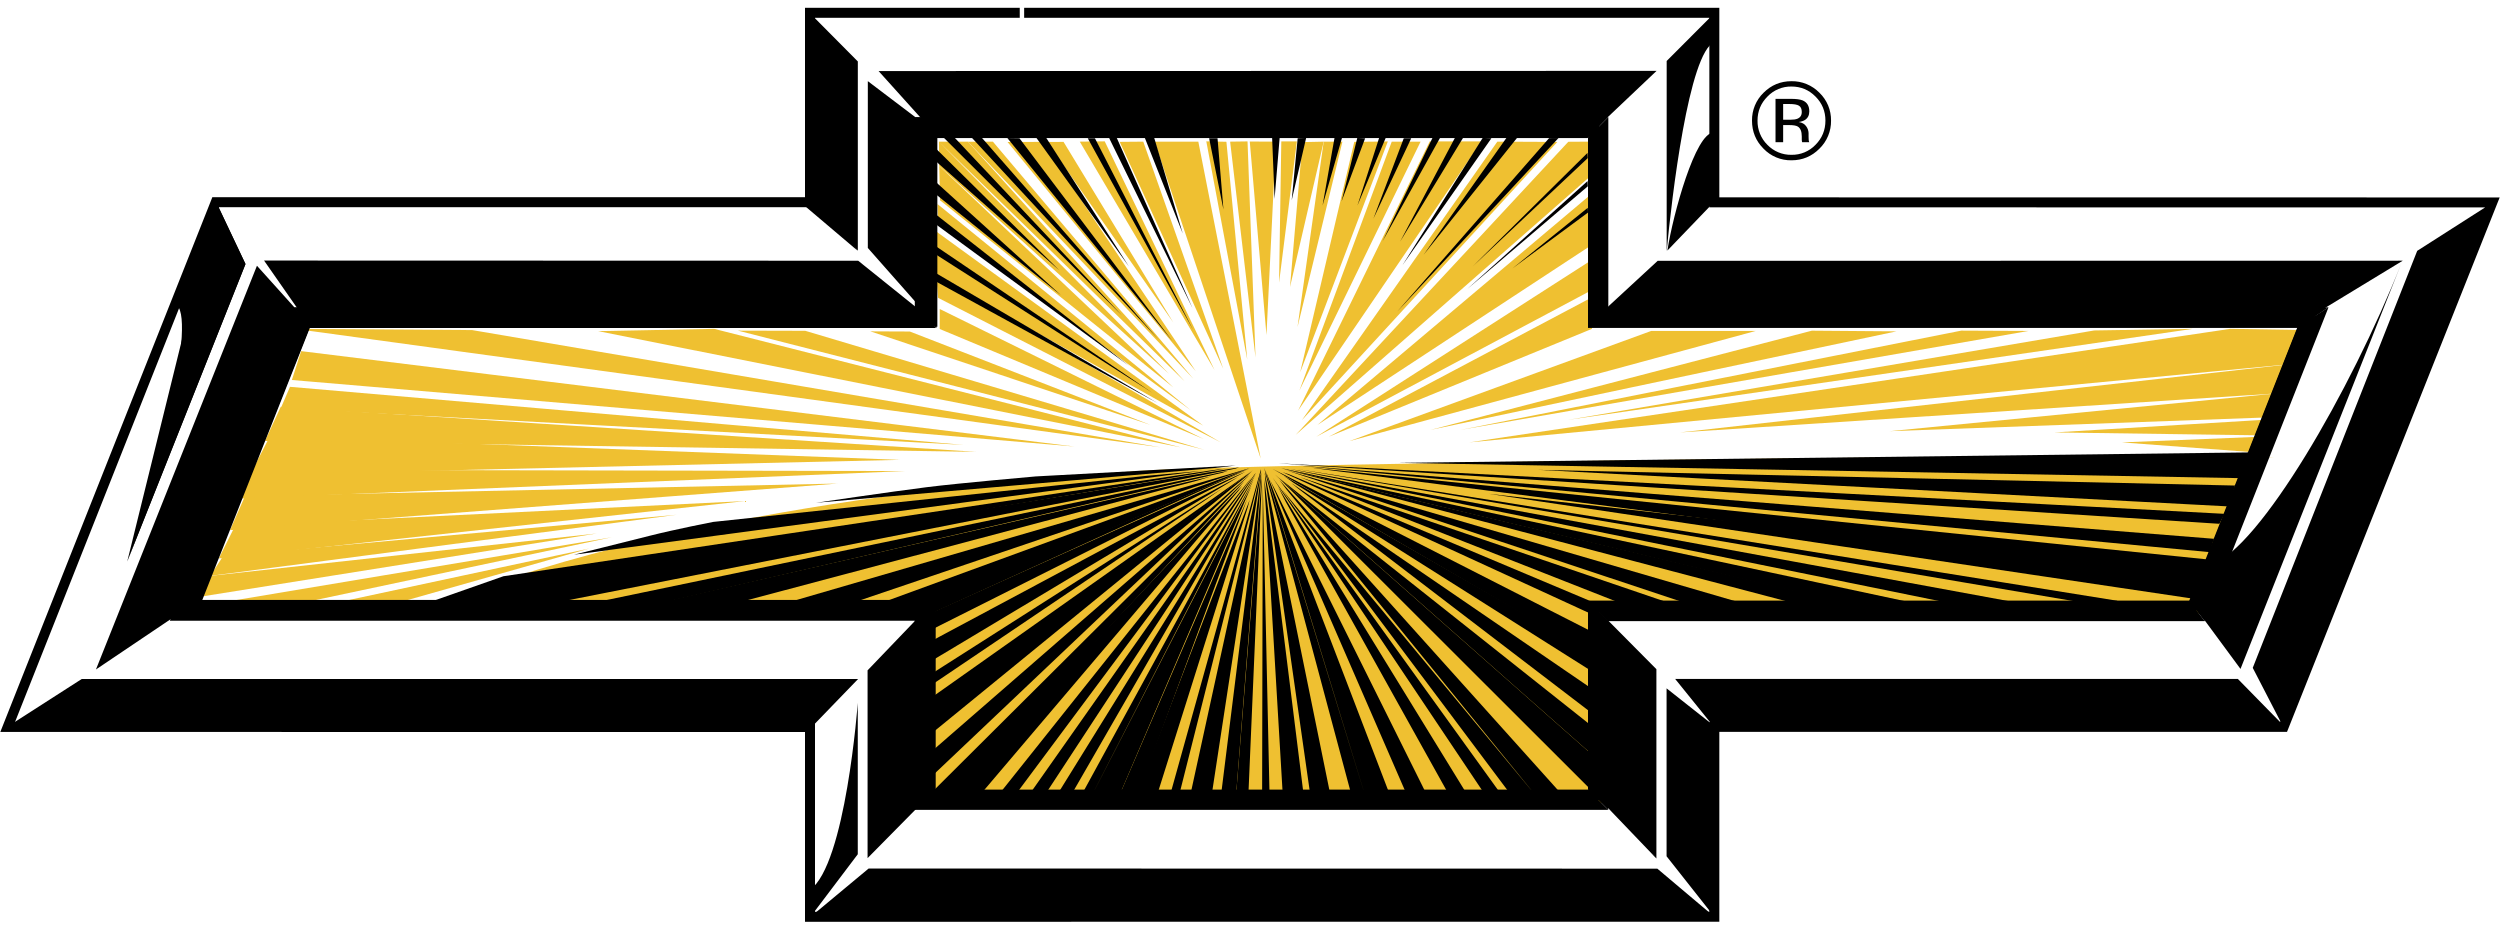 <svg width="100" height="37" viewBox="0 0 100 37" fill="none" xmlns="http://www.w3.org/2000/svg">
<g clip-path="url(#clip0_374_4623)">
<path fill-rule="evenodd" clip-rule="evenodd" d="M56.823 5.667H55.669L51.975 15.625L56.823 5.667ZM90.551 18.295L88.318 24.546L64.065 24.534L64.477 32.12L37.192 32.104L37.059 24.584L16.247 24.684C26.908 20.122 41.204 19.16 45.544 18.838C49.919 18.512 87.874 18.096 90.963 18.296H90.551V18.295ZM91.062 15.736C91.125 15.611 91.695 14.672 91.754 14.551L67.199 17.297L91.062 15.736ZM90.208 18.095L90.365 17.471L84.875 17.696L90.208 18.095ZM90.656 16.698L91.062 15.736L75.582 17.247L90.656 16.698Z" fill="#EFC031"/>
<path fill-rule="evenodd" clip-rule="evenodd" d="M15.441 24.246L23.576 21.939L12.92 24.221L15.441 24.246ZM10.349 24.483L24.474 21.489L7.753 24.284L10.349 24.483ZM8.919 22.238C8.847 22.388 8.402 23.035 8.402 23.035L27.07 20.59L8.919 22.238Z" fill="#EFC031"/>
<path fill-rule="evenodd" clip-rule="evenodd" d="M9.401 21.039L8.752 22.337L29.815 20.041L9.401 21.039Z" fill="#EFC031"/>
<path fill-rule="evenodd" clip-rule="evenodd" d="M9.8 19.842L9.202 21.204L33.508 19.342L9.8 19.842Z" fill="#EFC031"/>
<path fill-rule="evenodd" clip-rule="evenodd" d="M10.149 18.793L9.601 19.942L36.203 18.843L10.149 18.793Z" fill="#EFC031"/>
<path fill-rule="evenodd" clip-rule="evenodd" d="M10.798 17.446L10 18.994L36.004 18.394L10.798 17.446Z" fill="#EFC031"/>
<path fill-rule="evenodd" clip-rule="evenodd" d="M11.23 16.273L10.599 17.639L39.048 18.074L11.23 16.273Z" fill="#EFC031"/>
<path fill-rule="evenodd" clip-rule="evenodd" d="M11.599 15.473L11.23 16.33L38.549 17.796L11.599 15.473ZM42.991 17.863L12.046 14.045L11.675 15.2L42.991 17.863ZM18.884 13.203L11.797 13.154L46.435 17.895L18.884 13.203ZM32.21 13.232L29.515 13.225L48.182 17.995L32.21 13.232ZM36.393 13.261L34.813 13.254L46.02 16.997L36.393 13.261ZM37.589 12.36V13.16L48.15 17.562L37.589 12.36ZM37.451 11.057L37.524 11.914L48.832 17.696L37.451 11.057ZM37.451 9.26V11.057L48.132 17.026L37.451 9.26ZM47.633 16.412L37.501 8.163L37.518 8.973L47.633 16.412ZM37.558 5.667L37.569 6.64L46.771 14.964L37.558 5.667ZM38.719 5.667H37.558L47.383 15.251L38.719 5.667Z" fill="#EFC031"/>
<path fill-rule="evenodd" clip-rule="evenodd" d="M39.716 5.666L38.719 5.67L47.733 15.15L39.716 5.666ZM46.934 12.904L42.542 5.675L41.886 5.679L46.934 12.904ZM41.693 5.675L40.301 5.679L47.832 14.851L41.693 5.675ZM44.189 5.654L43.191 5.666L48.581 14.801L44.189 5.654ZM48.93 14.75L45.731 5.666L44.788 5.674L48.93 14.75ZM47.933 5.666H46.185L50.428 18.344L47.933 5.666ZM49.891 14.389L49.895 14.406L49.891 14.389L49.056 5.671L48.252 5.654L49.891 14.389ZM49.901 5.656L49.205 5.666L50.221 14.301L49.901 5.656ZM50.659 13.403L51.035 5.666L49.991 5.661L50.659 13.403ZM91.754 14.551C91.818 14.42 92.013 13.325 92.073 13.202L89.21 13.153L58.764 17.696L91.754 14.551ZM51.875 5.656H51.252L51.162 11.307L51.875 5.656ZM52.948 5.666L52.099 5.684L51.6 11.481L52.948 5.666Z" fill="#EFC031"/>
<path fill-rule="evenodd" clip-rule="evenodd" d="M53.697 5.666H52.948L51.901 13.079L53.697 5.666ZM55.513 5.659L54.171 5.674L52.008 14.89L55.513 5.659ZM59.261 5.656H57.19L51.925 16.423L59.261 5.656ZM62.294 5.677L59.893 5.666L52.075 16.808L62.294 5.677ZM81.148 13.237L78.452 13.225L58.413 17.197L81.148 13.237ZM75.858 13.254L72.474 13.227L57.216 17.197L75.858 13.254ZM63.654 7.014L63.648 5.665L62.732 5.671L51.826 17.396L63.654 7.014ZM63.654 9.809L63.679 7.739L52.699 16.997L63.654 9.809ZM63.654 10.408L52.65 17.471L63.668 11.606L63.654 10.408ZM53.148 17.471L63.679 13.154L63.676 12.524L63.654 11.905L53.148 17.471ZM23.926 13.246L28.567 13.154L47.233 17.895L23.926 13.246ZM66.049 13.237H70.232L53.972 17.646L66.049 13.237ZM8.402 23.035L7.903 23.886L23.875 21.338L8.402 23.035ZM83.768 13.218L87.711 13.154L62.706 16.797L83.768 13.218ZM90.639 16.787L82.178 17.297L90.465 17.414L90.639 16.787ZM37.569 6.64L46.934 15.499L37.601 8.013L37.569 6.64Z" fill="#EFC031"/>
<path fill-rule="evenodd" clip-rule="evenodd" d="M17.843 24.134L22.459 22.736L18.766 24.134H17.843Z" fill="#57ADE4"/>
<path fill-rule="evenodd" clip-rule="evenodd" d="M89.603 19.126C89.661 19.009 90.012 18.211 90.07 18.095L55.944 18.514L89.603 19.126ZM89.172 20.258C89.228 20.145 89.397 19.308 89.421 19.422L61.515 18.794L89.172 20.258ZM87.974 23.984C88.03 23.883 88.183 23.091 88.24 22.986L59.55 19.753L87.974 23.984ZM88.976 20.553L51.138 18.533L51.459 18.558L88.776 20.952C88.832 20.842 88.919 20.665 88.976 20.553ZM88.562 21.552L51.922 18.621L52.226 18.653L88.406 22.088C88.406 22.088 88.505 21.661 88.562 21.552Z" fill="black"/>
<path fill-rule="evenodd" clip-rule="evenodd" d="M88.406 22.388L52.434 18.705L52.771 18.753L88.141 23.319C88.14 23.319 88.349 22.498 88.406 22.388ZM84.692 24.03L52.506 18.86L51.859 18.758L84.526 24.313C84.58 24.221 84.636 24.127 84.692 24.03ZM81.651 24.284L51.883 18.809L51.583 18.758L79.09 24.35L81.651 24.284ZM77.626 24.35L51.424 18.763L51.247 18.732L74.664 24.35H77.626Z" fill="black"/>
<path fill-rule="evenodd" clip-rule="evenodd" d="M74.565 24.284L51.647 18.831L51.247 18.732L72.6 24.351L74.565 24.284ZM70.339 24.317L51.434 18.805L52.458 19.144L68.309 24.418L70.339 24.317ZM67.545 24.384L51.959 19.069L65.449 24.374L67.545 24.384ZM63.716 24.085L51.559 18.971L51.296 18.883L63.512 24.496L63.716 24.085ZM63.997 25.431L51.173 18.892L50.911 18.758L63.817 26.248L63.997 25.431Z" fill="black"/>
<path fill-rule="evenodd" clip-rule="evenodd" d="M63.684 26.113L51.348 19.031L51.75 19.317L63.716 26.879L63.684 26.113ZM63.716 27.578L51.647 19.317L51.948 19.562L63.783 28.609L63.716 27.578ZM63.716 29.076L51.147 19.106L63.783 30.273L63.716 29.076Z" fill="black"/>
<path fill-rule="evenodd" clip-rule="evenodd" d="M63.783 30.274L50.998 18.979L51.211 19.181L63.716 31.671L63.783 30.274ZM62.619 31.941L51.173 19.193L51.452 19.569L61.388 31.771C61.466 31.771 62.379 31.757 62.619 31.941ZM61.387 31.771L51.271 19.569L60.409 31.757C60.477 31.757 61.323 31.771 61.387 31.771ZM60.09 31.837L50.906 19.106L51.171 19.505L59.38 31.757L60.09 31.837ZM58.659 31.737L51.12 19.466L51.433 20.078L57.927 31.737H58.659ZM57.062 31.771L50.992 19.569L50.795 19.193L56.263 31.771H57.062ZM55.598 31.803L50.745 19.131L50.634 18.856L54.6 31.804L55.598 31.803ZM54.599 31.803L50.573 18.719L50.626 18.975L54.046 31.757C54.09 31.757 54.557 31.803 54.599 31.803ZM53.203 31.737L50.59 18.917L50.614 19.206L52.403 31.737H53.203ZM52.138 31.737L50.575 19.181L50.588 19.592L51.305 31.704C51.305 31.704 52.096 31.737 52.138 31.737ZM50.779 31.684L50.511 19.418L50.485 31.695C50.526 31.694 50.739 31.684 50.779 31.684ZM50.474 19.056L49.442 31.803C49.483 31.803 49.899 31.683 49.94 31.683L50.474 19.227V19.056Z" fill="black"/>
<path fill-rule="evenodd" clip-rule="evenodd" d="M50.449 18.893L48.856 31.683C48.899 31.683 49.401 31.803 49.442 31.803L50.445 19.093L50.449 18.893ZM50.447 18.816L47.612 31.803C47.654 31.803 48.435 31.737 48.477 31.737L50.437 18.901L50.447 18.816ZM50.437 18.769L46.834 31.694C46.877 31.694 47.154 31.683 47.196 31.683L50.435 18.845L50.437 18.769ZM49.988 19.991L45.449 31.804C45.495 31.804 46.269 31.704 46.314 31.704L49.911 20.291L49.988 19.991Z" fill="black"/>
<path fill-rule="evenodd" clip-rule="evenodd" d="M49.999 19.705L44.828 31.694C44.875 31.694 45.502 31.704 45.549 31.704L49.887 19.967L49.999 19.705Z" fill="black"/>
<path fill-rule="evenodd" clip-rule="evenodd" d="M50.064 19.43L43.713 31.738C43.763 31.738 44.777 31.695 44.829 31.695L49.925 19.745L50.064 19.43ZM50.15 19.181L43.324 31.683C43.377 31.683 43.659 31.738 43.712 31.738L50.06 19.37L50.15 19.181ZM50.225 18.979L42.352 31.684C42.409 31.684 42.798 31.784 42.856 31.784L50.101 19.208L50.225 18.979ZM50.188 18.968L41.157 31.803L41.79 31.805L50.237 18.919L50.188 18.968ZM49.887 19.318L39.96 31.771C40.025 31.771 40.59 31.738 40.658 31.738L50.074 19.096L49.887 19.318ZM49.688 19.43L37.897 31.905C37.968 31.905 39.2 31.71 39.276 31.71L49.549 19.617L49.688 19.43Z" fill="black"/>
<path fill-rule="evenodd" clip-rule="evenodd" d="M49.775 19.243L37.236 31.729L37.245 31.946L38.03 31.937L49.55 19.509L49.775 19.243ZM49.979 18.997L36.898 30.374V31.405L49.9 19.079L49.979 18.997ZM50.074 18.856L36.798 28.676L36.652 29.836L49.84 19.069L50.074 18.856Z" fill="black"/>
<path fill-rule="evenodd" clip-rule="evenodd" d="M49.75 19.07L36.632 28.344L36.664 28.976L50.125 18.806L49.75 19.07ZM36.798 27.711L48.215 20.006L48.901 19.53L36.798 27.246V27.711ZM36.964 26.613L49.326 19.206L49.523 19.08L36.931 25.814L36.964 26.613ZM36.746 25.445L49.563 19.006L49.815 18.869L36.993 24.632L36.746 25.445Z" fill="black"/>
<path fill-rule="evenodd" clip-rule="evenodd" d="M36.865 24.716L49.7 18.869L50.025 18.72L36.836 24.374L36.865 24.716Z" fill="black"/>
<path fill-rule="evenodd" clip-rule="evenodd" d="M49.242 18.946L31.108 24.218L33.304 24.384L49.964 18.738L34.544 24.374L36.632 24.551L49.962 18.732L49.242 18.946ZM47.916 19.218L48.44 19.058L25.153 24.384L28.499 24.376L47.916 19.218Z" fill="black"/>
<path fill-rule="evenodd" clip-rule="evenodd" d="M26.017 24.218L48.91 18.906L49.116 18.831L21.901 24.492L26.017 24.218ZM18.63 23.718L16.779 24.379L20.992 24.35L49.42 18.744L49.57 18.694L18.63 23.718Z" fill="black"/>
<path fill-rule="evenodd" clip-rule="evenodd" d="M48.677 18.785L49.027 18.748L17 24.151L20.139 23.049L48.328 18.831L48.677 18.785ZM48.579 18.72L49.438 18.62L41.427 19.057C41.427 19.057 38.395 19.321 37.064 19.488C35.733 19.654 32.638 20.111 32.638 20.111L48.579 18.72ZM48.091 18.831L46.631 19.018L22.956 22.188C22.956 22.188 24.947 21.696 25.98 21.433C27.014 21.171 28.524 20.877 28.524 20.877L45.882 19.031L48.091 18.831ZM46.293 16.118L44.177 14.877L37.202 10.787L37.283 11.176L46.293 16.118ZM46.093 15.711L37.255 9.728L37.328 10.111L46.093 15.711ZM45.158 14.632L37.414 8.562L37.378 8.933L45.158 14.632ZM42.45 11.819L37.449 7.295L37.426 7.766L42.45 11.819ZM42.377 10.817L37.309 5.817L37.34 6.369L42.377 10.817ZM44.879 12.619L38.195 5.517L37.764 5.521L44.879 12.619ZM46.332 13.575L39.28 5.517L38.884 5.521L46.332 13.575ZM46.908 13.658L40.778 5.53L40.294 5.522L46.908 13.658ZM45.156 10.658L41.851 5.517L41.46 5.521L45.156 10.658ZM47.31 9.341L46.169 5.517H45.794L47.31 9.341ZM48.938 8.38L48.701 5.53H48.365L48.938 8.38ZM50.983 7.957L51.185 5.517H50.885L50.983 7.957ZM51.668 8.01L52.245 5.519L51.907 5.53L51.668 8.01ZM53.661 8.061L54.605 5.532L54.291 5.519L53.661 8.061ZM54.297 8.221L55.427 5.517L55.165 5.515L54.297 8.221ZM52.902 8.221L53.679 5.517H53.38L52.902 8.221ZM54.934 8.751L56.449 5.53H56.151L54.934 8.751ZM55.296 9.662L57.599 5.519L57.299 5.517L55.296 9.662ZM56.004 9.666L58.521 5.517H58.195L56.004 9.666ZM56.097 10.611L59.657 5.53L59.307 5.517L56.097 10.611ZM56.942 10.194L60.681 5.517L60.255 5.519L56.942 10.194ZM47.727 13.201L43.798 5.532L43.51 5.531L47.727 13.201ZM47.701 12.327L44.671 5.517L44.366 5.522L47.701 12.327ZM62.34 5.521L61.964 5.525L55.892 12.46L62.34 5.521ZM63.512 7.452L63.502 7.243L58.694 11.558L63.512 7.452ZM63.51 6.324L63.499 6.116L58.907 10.658L63.51 6.324ZM63.52 8.502L63.51 8.313L60.495 10.739L63.52 8.502Z" fill="black"/>
<path fill-rule="evenodd" clip-rule="evenodd" d="M36.592 4.682V12.3L37.457 13.121V5.537L36.592 4.682ZM11.774 12.318L12.39 13.079L8.043 23.997H37.39V31.584H63.52L64.331 32.395H36.59V24.829H6.794L11.774 12.318ZM63.52 24.047L64.319 24.846H88.189L87.576 24.047H63.52Z" fill="black"/>
<path fill-rule="evenodd" clip-rule="evenodd" d="M37.443 13.121H12.348L11.76 12.289H36.578L37.443 13.121ZM36.592 4.682H64.319L63.505 5.522H37.414L36.592 4.682ZM63.52 5.509V13.117H91.912L93.141 12.292H64.333V4.682L63.52 5.509Z" fill="black"/>
<path fill-rule="evenodd" clip-rule="evenodd" d="M91.897 13.088L87.562 24.048L88.189 24.846L93.141 12.292L91.897 13.088ZM63.52 24.048V31.584L64.331 32.395V24.846L63.52 24.048ZM32.394 8.137L32.4 0.531L34.313 2.458V10.021L32.394 8.137ZM35.143 2.842L37.125 5.042L63.962 5.016L66.263 2.835L35.143 2.842ZM92.276 12.758L96.109 10.428L66.307 10.433L63.804 12.744L92.276 12.758ZM96.688 10.034L99.697 8.11L91.346 29.105L90.11 26.714L96.688 10.034ZM5.089 22.46L9.819 10.561L8.64 8.072L5.089 22.46ZM0.289 29.073L3.268 27.161L34.324 27.16L32.467 29.081L0.289 29.073Z" fill="black"/>
<path fill-rule="evenodd" clip-rule="evenodd" d="M89.514 27.157H67.006L68.563 29.084H91.402L89.514 27.157ZM32.394 35.598C33.832 34.599 34.311 28.116 34.311 28.116V34.17L32.393 36.707L32.394 35.598ZM32.445 36.654L34.745 34.741L66.293 34.746L68.572 36.669L32.445 36.654Z" fill="black"/>
<path fill-rule="evenodd" clip-rule="evenodd" d="M99.692 7.898L68.773 7.894V0.313H40.79V0.711L68.374 0.712V8.293H68.572L99.398 8.297L91.211 28.877L68.572 28.876H68.374V36.47L32.6 36.471V28.881H32.4L0.601 28.88L8.765 8.287L32.4 8.287H32.6V0.711H40.966V0.313L32.4 0.312H32.2V7.888L8.629 7.887H8.493L8.444 8.014L0.121 29.005L0.013 29.278H0.306L32.2 29.28V36.871H32.4L68.572 36.87H68.773V29.275L91.346 29.276H91.48L91.53 29.151L99.878 8.171L99.987 7.898H99.692Z" fill="black"/>
<path fill-rule="evenodd" clip-rule="evenodd" d="M20.252 13.069H37.494L37.494 5.47L63.572 5.457V13.063H91.924L87.6 24.023H63.572V31.602H37.428V24.03H8.08L12.411 13.069H20.577L20.58 12.595H12.141L7.319 24.422H37.001V32.001H63.971V24.425H87.87L92.626 12.584H63.973L63.971 5.001H37.073V12.595H20.267L20.252 13.069Z" fill="black"/>
<path fill-rule="evenodd" clip-rule="evenodd" d="M37.083 5.042L34.713 3.246V9.918L37.09 12.611L37.083 5.042ZM10.562 10.422L12.217 12.796L37.308 12.824L34.327 10.429L10.562 10.422ZM66.256 34.339V26.767L63.961 24.454L64.001 31.87C64.848 32.369 65.273 33.219 66.256 34.339ZM32.431 8.172L32.506 7.747L34.31 10.033L32.056 8.122L32.431 8.172ZM66.667 2.439V10.05C66.868 7.905 67.554 2.083 68.577 1.683L68.567 0.535L66.667 2.439Z" fill="black"/>
<path fill-rule="evenodd" clip-rule="evenodd" d="M66.695 10.023L68.542 8.101V5.303C67.818 5.303 66.919 8.576 66.695 10.023ZM89.62 26.757L87.864 24.375C87.864 24.375 88.097 22.721 88.465 22.587C90.395 21.888 93.999 15.709 96.061 10.518L89.62 26.757ZM63.961 31.157L66.256 34.339L63.896 31.876L63.961 31.157ZM66.663 27.534V34.251L68.572 36.669V29.042L66.663 27.534ZM34.703 34.325V26.814L37.255 24.152V31.739L34.703 34.325ZM10.278 10.63L12.266 12.839L7.442 24.352L3.838 26.779L10.278 10.63ZM9.819 10.561L8.64 8.072C8.64 8.072 7.577 10.747 7.004 12.17C7.936 12.477 6.299 19.395 5.089 22.46L9.819 10.561ZM72.62 3.862C72.885 4.127 73.017 4.448 73.017 4.824C73.017 5.203 72.885 5.526 72.62 5.793C72.496 5.923 72.346 6.025 72.18 6.094C72.015 6.163 71.837 6.196 71.657 6.193C71.478 6.196 71.3 6.162 71.135 6.093C70.969 6.025 70.82 5.922 70.695 5.793C70.567 5.667 70.467 5.516 70.399 5.349C70.331 5.183 70.298 5.004 70.301 4.824C70.301 4.448 70.434 4.127 70.698 3.862C70.822 3.732 70.971 3.63 71.136 3.561C71.301 3.492 71.479 3.458 71.658 3.461C72.033 3.461 72.356 3.595 72.62 3.862ZM72.777 3.709C72.631 3.56 72.457 3.442 72.264 3.363C72.072 3.283 71.865 3.244 71.657 3.248C71.222 3.248 70.851 3.402 70.543 3.709C70.394 3.853 70.276 4.027 70.196 4.219C70.117 4.411 70.077 4.617 70.08 4.825C70.08 5.263 70.233 5.638 70.541 5.947C70.685 6.097 70.858 6.216 71.05 6.296C71.243 6.376 71.449 6.416 71.657 6.412C72.096 6.412 72.468 6.257 72.777 5.947C72.927 5.801 73.045 5.627 73.125 5.434C73.205 5.241 73.245 5.033 73.242 4.825C73.244 4.617 73.205 4.41 73.125 4.218C73.045 4.027 72.926 3.853 72.777 3.709ZM71.892 4.751C71.827 4.777 71.73 4.79 71.601 4.79H71.326V4.161H71.587C71.756 4.161 71.879 4.182 71.955 4.226C72.031 4.269 72.071 4.354 72.071 4.48C72.071 4.614 72.01 4.704 71.892 4.751ZM71.02 5.688H71.326V5.003H71.566C71.729 5.003 71.843 5.022 71.908 5.06C72.017 5.124 72.071 5.257 72.071 5.458V5.596L72.077 5.652L72.082 5.672C72.083 5.677 72.084 5.683 72.086 5.689H72.373L72.362 5.667C72.353 5.637 72.348 5.607 72.347 5.577C72.345 5.531 72.343 5.488 72.343 5.448V5.321C72.339 5.224 72.306 5.13 72.248 5.052C72.185 4.959 72.084 4.903 71.95 4.881C72.057 4.864 72.14 4.835 72.201 4.797C72.312 4.724 72.372 4.61 72.372 4.455C72.372 4.236 72.281 4.09 72.102 4.015C71.999 3.974 71.844 3.954 71.627 3.954H71.021V5.688H71.02Z" fill="black"/>
</g>
<defs>
<clipPath id="clip0_374_4623">
<rect width="100" height="36.579" fill="white" transform="translate(0 0.302)"/>
</clipPath>
</defs>
</svg>
